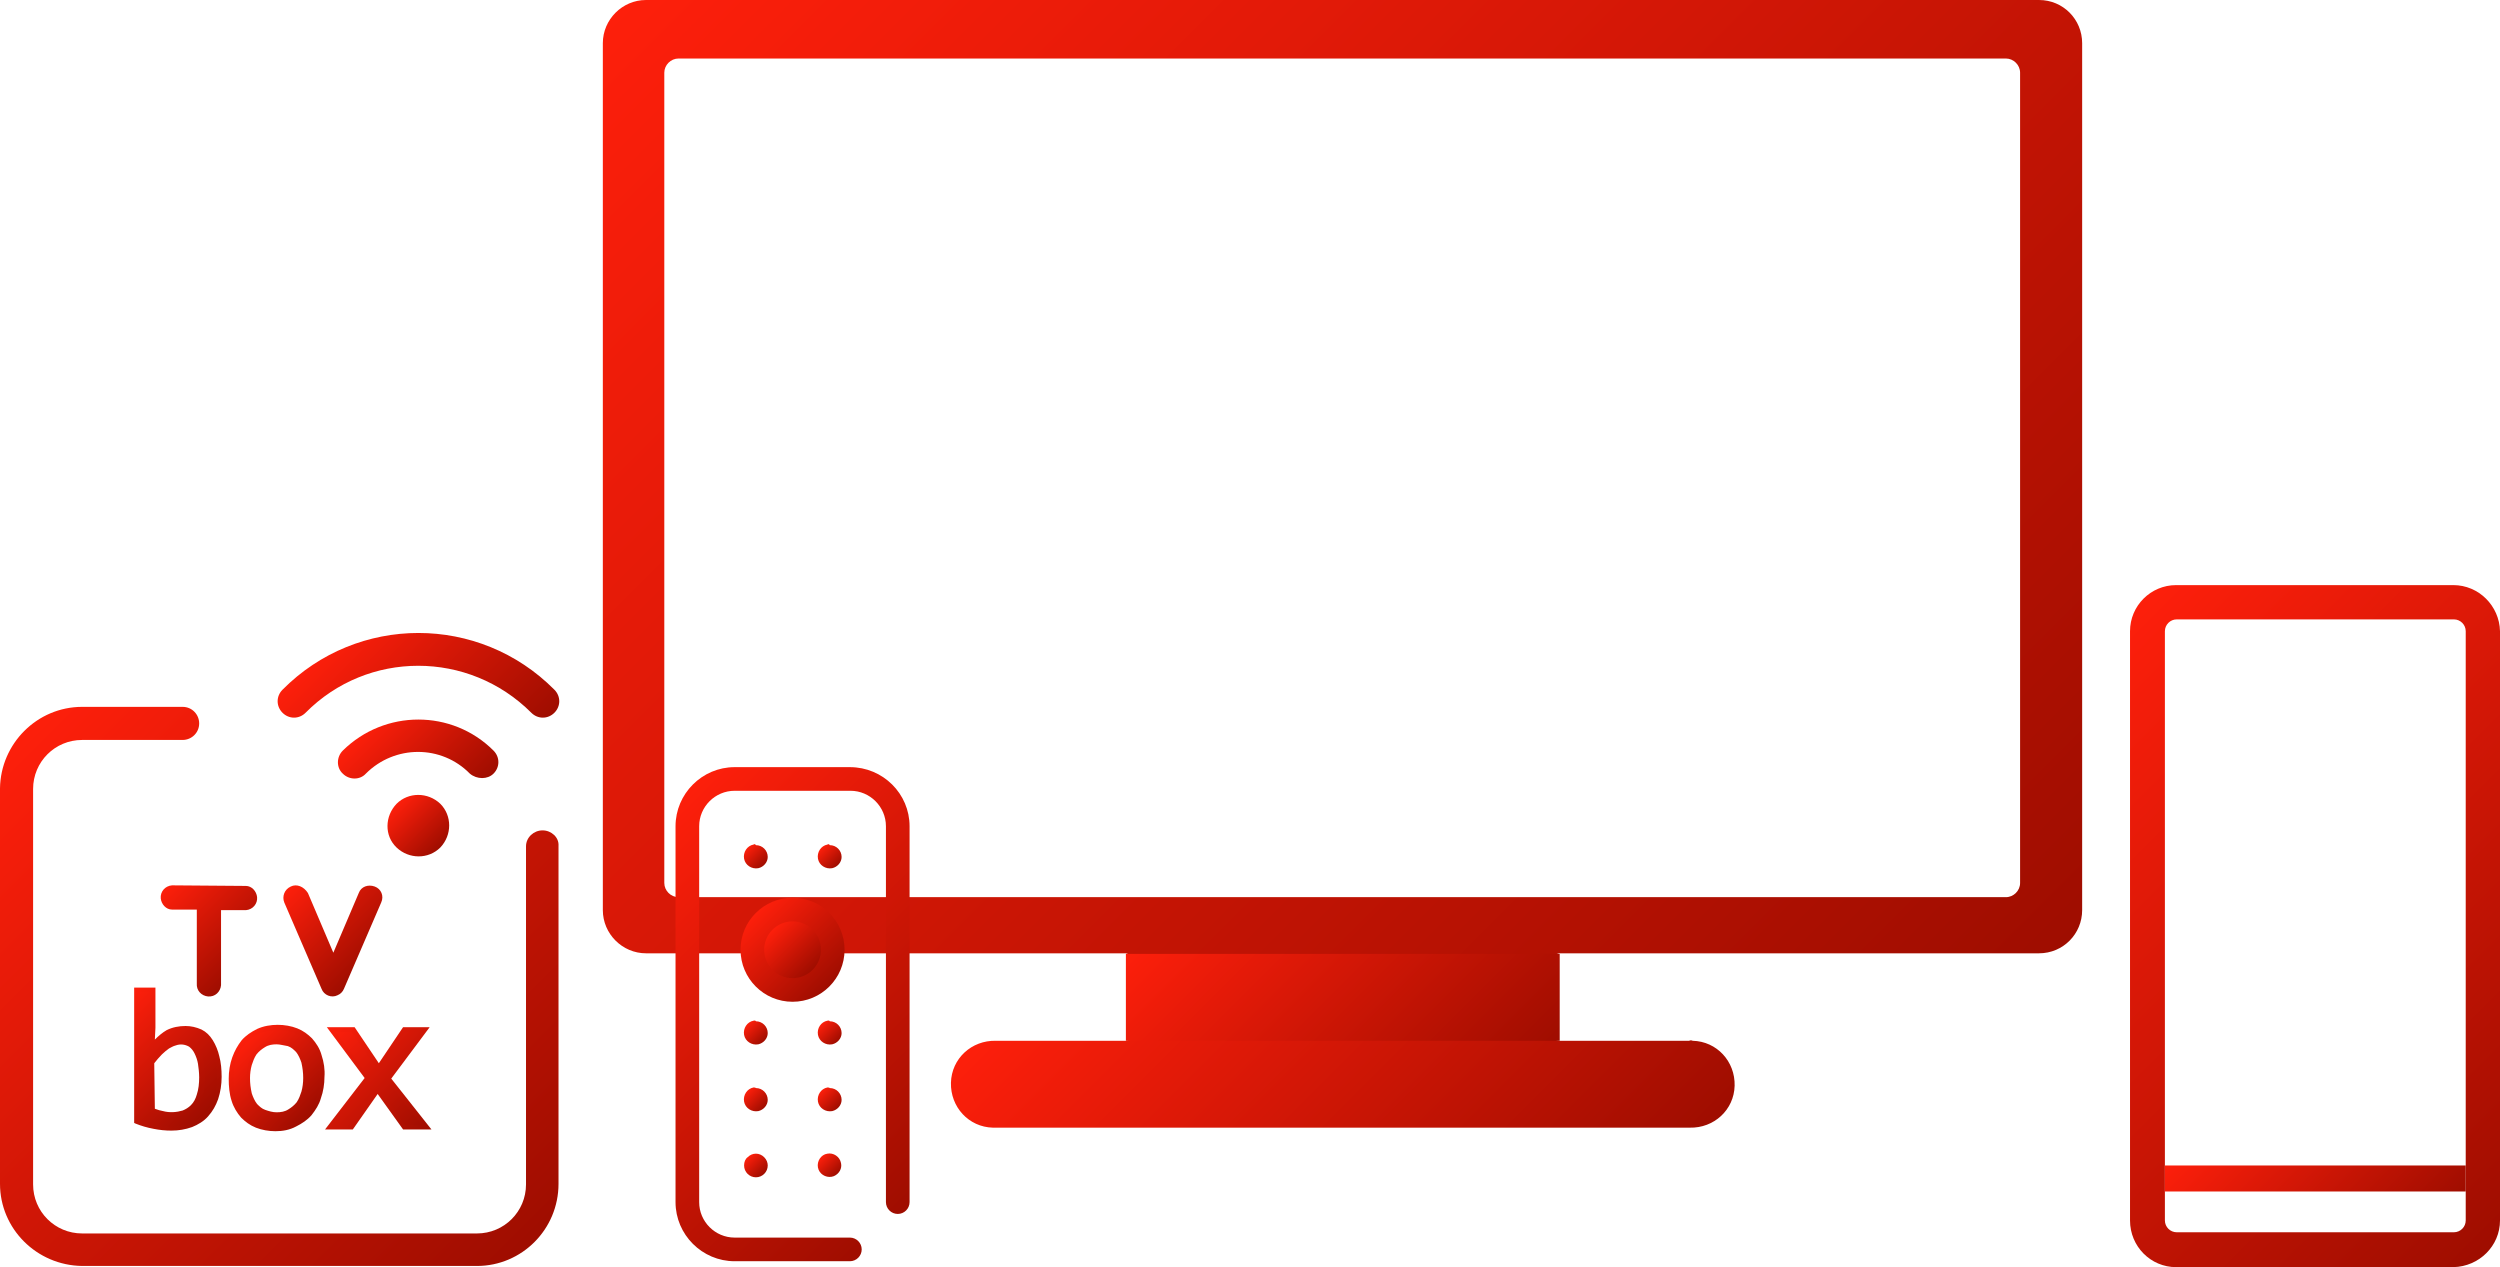<?xml version="1.0" encoding="utf-8"?>
<!-- Generator: Adobe Illustrator 24.0.1, SVG Export Plug-In . SVG Version: 6.00 Build 0)  -->
<svg version="1.1" id="Camada_1" xmlns="http://www.w3.org/2000/svg" xmlns:xlink="http://www.w3.org/1999/xlink" x="0px" y="0px"
	 viewBox="0 0 423 214.4" style="enable-background:new 0 0 423 214.4;" xml:space="preserve">
<style type="text/css">
	.st0{fill:url(#SVGID_1_);}
	.st1{fill:url(#SVGID_2_);}
	.st2{fill:url(#SVGID_3_);}
	.st3{fill:url(#SVGID_4_);}
	.st4{fill:url(#SVGID_5_);}
	.st5{fill:url(#SVGID_6_);}
	.st6{fill:url(#SVGID_7_);}
	.st7{fill:url(#SVGID_8_);}
	.st8{fill:url(#SVGID_9_);}
	.st9{fill:url(#SVGID_10_);}
	.st10{fill:url(#SVGID_11_);}
	.st11{fill:url(#SVGID_12_);}
	.st12{fill:url(#SVGID_13_);}
	.st13{fill:url(#SVGID_14_);}
	.st14{fill:url(#SVGID_15_);}
	.st15{fill:url(#SVGID_16_);}
	.st16{fill:url(#SVGID_17_);}
	.st17{fill:url(#SVGID_18_);}
	.st18{fill:url(#SVGID_19_);}
	.st19{fill:url(#SVGID_20_);}
	.st20{fill:url(#SVGID_21_);}
	.st21{fill:url(#SVGID_22_);}
	.st22{fill:url(#SVGID_23_);}
	.st23{fill:url(#SVGID_24_);}
	.st24{fill:url(#SVGID_25_);}
	.st25{fill:url(#SVGID_26_);}
	.st26{fill:url(#SVGID_27_);}
	.st27{fill:url(#SVGID_28_);}
	.st28{fill:url(#SVGID_29_);}
	.st29{fill:#9F0D00;}
	.st30{fill:#FD1F0B;}
</style>
<title>devices</title>
<g id="Camada_2_1_">
	<g id="Camada_5">
		<g>
			
				<linearGradient id="SVGID_1_" gradientUnits="userSpaceOnUse" x1="192.509" y1="-796.759" x2="261.891" y2="-866.141" gradientTransform="matrix(1 0 0 -1 0 -648)">
				<stop  offset="0" style="stop-color:#FD1F0B"/>
				<stop  offset="1" style="stop-color:#9F0D00"/>
			</linearGradient>
			<path class="st0" d="M285.8,176.1h-22l-9.8-2.4h-55.2l-8.3,2.4h-22c-4.1-0.1-7.5,3-7.6,7.1s3,7.5,7.1,7.6c0.2,0,0.4,0,0.5,0
				h117.4c4.1,0.1,7.5-3,7.6-7.1s-3-7.5-7.1-7.6C286.2,176,286,176,285.8,176.1z"/>
			
				<linearGradient id="SVGID_2_" gradientUnits="userSpaceOnUse" x1="126.409" y1="-627.891" x2="327.928" y2="-829.409" gradientTransform="matrix(1 0 0 -1 0 -648)">
				<stop  offset="0" style="stop-color:#FD1F0B"/>
				<stop  offset="1" style="stop-color:#9F0D00"/>
			</linearGradient>
			<path class="st1" d="M345,0H109.3c-4,0-7.3,3.3-7.3,7.3V154c0,4,3.3,7.3,7.3,7.3h81.2l9.3,2.9H254l9.8-2.9H345
				c4.1,0,7.3-3.3,7.3-7.3V7.3C352.3,3.3,349.1,0,345,0z M341.8,149.4c0,1.3-1.1,2.4-2.4,2.4H114.8c-1.3,0-2.4-1.1-2.4-2.4V12.3
				c0-1.3,1.1-2.4,2.4-2.4h224.6c1.3,0,2.4,1.1,2.4,2.4L341.8,149.4L341.8,149.4z"/>
			
				<linearGradient id="SVGID_3_" gradientUnits="userSpaceOnUse" x1="205.175" y1="-794.725" x2="249.225" y2="-838.775" gradientTransform="matrix(1 0 0 -1 0 -648)">
				<stop  offset="0" style="stop-color:#FD1F0B"/>
				<stop  offset="1" style="stop-color:#9F0D00"/>
			</linearGradient>
			<path class="st2" d="M190.5,176.1h73.4v-14.7h-73.4V176.1z"/>
		</g>
		<g>
			
				<linearGradient id="SVGID_4_" gradientUnits="userSpaceOnUse" x1="106.234" y1="-791.741" x2="160.309" y2="-845.816" gradientTransform="matrix(1 0 0 -1 0 -648)">
				<stop  offset="0" style="stop-color:#FD1F0B"/>
				<stop  offset="1" style="stop-color:#9F0D00"/>
			</linearGradient>
			<path class="st3" d="M153.9,139.8v63.6c0,1.1-0.9,2-2,2s-2-0.9-2-2v-63.6c0-3.3-2.7-6-6-6h-19.6c-3.3,0-6,2.7-6,6v63.6
				c0,3.3,2.7,6,6,6h19.5c1.1,0,2,0.9,2,2s-0.9,2-2,2h-19.5c-5.5,0-10-4.5-10-10v-63.6c0-5.5,4.5-10,10-10h19.5
				C149.4,129.8,153.9,134.3,153.9,139.8L153.9,139.8z"/>
			
				<linearGradient id="SVGID_5_" gradientUnits="userSpaceOnUse" x1="126.417" y1="-821.297" x2="129.29" y2="-824.17" gradientTransform="matrix(1 0 0 -1 0 -648)">
				<stop  offset="0" style="stop-color:#FD1F0B"/>
				<stop  offset="1" style="stop-color:#9F0D00"/>
			</linearGradient>
			<path class="st4" d="M127.5,172.7c-1.1,0.2-1.8,1.3-1.6,2.4c0.2,1.1,1.3,1.8,2.4,1.6c0.9-0.2,1.6-1,1.6-1.9c0-1.1-0.9-2-2-2
				C127.8,172.6,127.6,172.7,127.5,172.7z"/>
			
				<linearGradient id="SVGID_6_" gradientUnits="userSpaceOnUse" x1="138.917" y1="-821.297" x2="141.79" y2="-824.17" gradientTransform="matrix(1 0 0 -1 0 -648)">
				<stop  offset="0" style="stop-color:#FD1F0B"/>
				<stop  offset="1" style="stop-color:#9F0D00"/>
			</linearGradient>
			<path class="st5" d="M140,172.7c-1.1,0.2-1.8,1.3-1.6,2.4c0.2,1.1,1.3,1.8,2.4,1.6c0.9-0.2,1.6-1,1.6-1.9c0-1.1-0.9-2-2-2
				C140.3,172.6,140.1,172.7,140,172.7z"/>
			
				<linearGradient id="SVGID_7_" gradientUnits="userSpaceOnUse" x1="126.417" y1="-791.497" x2="129.29" y2="-794.37" gradientTransform="matrix(1 0 0 -1 0 -648)">
				<stop  offset="0" style="stop-color:#FD1F0B"/>
				<stop  offset="1" style="stop-color:#9F0D00"/>
			</linearGradient>
			<path class="st6" d="M127.5,142.9c-1.1,0.2-1.8,1.3-1.6,2.4c0.2,1.1,1.3,1.8,2.4,1.6c0.9-0.2,1.6-1,1.6-1.9c0-1.1-0.9-2-2-2
				C127.8,142.8,127.6,142.8,127.5,142.9z"/>
			
				<linearGradient id="SVGID_8_" gradientUnits="userSpaceOnUse" x1="138.917" y1="-791.497" x2="141.79" y2="-794.37" gradientTransform="matrix(1 0 0 -1 0 -648)">
				<stop  offset="0" style="stop-color:#FD1F0B"/>
				<stop  offset="1" style="stop-color:#9F0D00"/>
			</linearGradient>
			<path class="st7" d="M140,142.9c-1.1,0.2-1.8,1.3-1.6,2.4c0.2,1.1,1.3,1.8,2.4,1.6c0.9-0.2,1.6-1,1.6-1.9c0-1.1-0.9-2-2-2
				C140.3,142.8,140.1,142.8,140,142.9z"/>
			
				<linearGradient id="SVGID_9_" gradientUnits="userSpaceOnUse" x1="126.417" y1="-832.597" x2="129.29" y2="-835.47" gradientTransform="matrix(1 0 0 -1 0 -648)">
				<stop  offset="0" style="stop-color:#FD1F0B"/>
				<stop  offset="1" style="stop-color:#9F0D00"/>
			</linearGradient>
			<path class="st8" d="M127.5,184c-1.1,0.2-1.8,1.3-1.6,2.4c0.2,1.1,1.3,1.8,2.4,1.6c0.9-0.2,1.6-1,1.6-1.9c0-1.1-0.9-2-2-2
				C127.8,184,127.6,184,127.5,184z"/>
			
				<linearGradient id="SVGID_10_" gradientUnits="userSpaceOnUse" x1="138.917" y1="-832.597" x2="141.79" y2="-835.47" gradientTransform="matrix(1 0 0 -1 0 -648)">
				<stop  offset="0" style="stop-color:#FD1F0B"/>
				<stop  offset="1" style="stop-color:#9F0D00"/>
			</linearGradient>
			<path class="st9" d="M140,184c-1.1,0.2-1.8,1.3-1.6,2.4c0.2,1.1,1.3,1.8,2.4,1.6c0.9-0.2,1.6-1,1.6-1.9c0-1.1-0.9-2-2-2
				C140.3,184,140.1,184,140,184z"/>
			
				<linearGradient id="SVGID_11_" gradientUnits="userSpaceOnUse" x1="126.484" y1="-843.797" x2="129.306" y2="-846.619" gradientTransform="matrix(1 0 0 -1 0 -648)">
				<stop  offset="0" style="stop-color:#FD1F0B"/>
				<stop  offset="1" style="stop-color:#9F0D00"/>
			</linearGradient>
			<path class="st10" d="M125.9,197.2c0,1.1,0.9,2,2,2s2-0.9,2-2c0-0.5-0.2-1-0.6-1.4c-0.8-0.8-2-0.8-2.8,0
				C126.1,196.1,125.9,196.6,125.9,197.2z"/>
			
				<linearGradient id="SVGID_12_" gradientUnits="userSpaceOnUse" x1="138.936" y1="-843.749" x2="141.75" y2="-846.563" gradientTransform="matrix(1 0 0 -1 0 -648)">
				<stop  offset="0" style="stop-color:#FD1F0B"/>
				<stop  offset="1" style="stop-color:#9F0D00"/>
			</linearGradient>
			<path class="st11" d="M139.6,195.3c-1,0.4-1.5,1.6-1.1,2.6s1.6,1.5,2.6,1.1c0.9-0.4,1.4-1.3,1.2-2.2c-0.2-1.1-1.3-1.8-2.3-1.6
				C139.9,195.2,139.7,195.3,139.6,195.3z"/>
			
				<linearGradient id="SVGID_13_" gradientUnits="userSpaceOnUse" x1="127.877" y1="-802.477" x2="140.322" y2="-814.923" gradientTransform="matrix(1 0 0 -1 0 -648)">
				<stop  offset="0" style="stop-color:#FD1F0B"/>
				<stop  offset="1" style="stop-color:#9F0D00"/>
			</linearGradient>
			<circle class="st12" cx="134.1" cy="160.7" r="8.8"/>
			
				<linearGradient id="SVGID_14_" gradientUnits="userSpaceOnUse" x1="130.706" y1="-805.306" x2="137.494" y2="-812.094" gradientTransform="matrix(1 0 0 -1 0 -648)">
				<stop  offset="0" style="stop-color:#FD1F0B"/>
				<stop  offset="1" style="stop-color:#9F0D00"/>
			</linearGradient>
			<circle class="st13" cx="134.1" cy="160.7" r="4.8"/>
			
				<linearGradient id="SVGID_15_" gradientUnits="userSpaceOnUse" x1="0.513" y1="-775.275" x2="86.913" y2="-861.675" gradientTransform="matrix(1 0 0 -1 0 -648)">
				<stop  offset="0" style="stop-color:#FD1F0B"/>
				<stop  offset="1" style="stop-color:#9F0D00"/>
			</linearGradient>
			<path class="st14" d="M91.8,140.5c-1.5,0-2.8,1.2-2.8,2.7l0,0v57.2c0,4.6-3.7,8.3-8.3,8.3H13.9c-4.6,0-8.3-3.7-8.3-8.3v-66.9
				c0-4.6,3.7-8.3,8.3-8.3h17c1.5,0,2.8-1.2,2.8-2.8c0-1.5-1.2-2.8-2.8-2.8h-17c-7.6,0-13.8,6.2-13.9,13.8v66.9
				c0,7.6,6.2,13.8,13.9,13.9h66.8c7.6,0,13.8-6.2,13.8-13.9v-57.2C94.6,141.7,93.3,140.5,91.8,140.5L91.8,140.5z"/>
			<g>
				
					<linearGradient id="SVGID_16_" gradientUnits="userSpaceOnUse" x1="28.663" y1="-797.514" x2="41.982" y2="-810.834" gradientTransform="matrix(1 0 0 -1 0 -648)">
					<stop  offset="0" style="stop-color:#FD1F0B"/>
					<stop  offset="1" style="stop-color:#9F0D00"/>
				</linearGradient>
				<path class="st15" d="M29.1,149.8c-1.2,0.1-2,1.1-1.9,2.2c0.1,1,0.9,1.9,1.9,1.9h4.2v12.5c-0.1,1.2,0.8,2.1,1.9,2.2
					c1.2,0.1,2.1-0.8,2.2-1.9c0-0.1,0-0.2,0-0.3V154h4.2c1.2-0.1,2-1.1,1.9-2.2c-0.1-1-0.9-1.9-1.9-1.9L29.1,149.8z"/>
				
					<linearGradient id="SVGID_17_" gradientUnits="userSpaceOnUse" x1="49.628" y1="-797.37" x2="62.991" y2="-810.734" gradientTransform="matrix(1 0 0 -1 0 -648)">
					<stop  offset="0" style="stop-color:#FD1F0B"/>
					<stop  offset="1" style="stop-color:#9F0D00"/>
				</linearGradient>
				<path class="st16" d="M49.2,150c-1.1,0.5-1.5,1.7-1.1,2.7l6.3,14.6c0.4,1.1,1.7,1.6,2.7,1.1c0.5-0.2,0.9-0.6,1.1-1.1l6.3-14.6
					c0.5-1.1,0-2.3-1.1-2.7s-2.3,0-2.7,1.1l-4.3,10.1l-4.3-10.1C51.4,150,50.2,149.5,49.2,150z"/>
				
					<linearGradient id="SVGID_18_" gradientUnits="userSpaceOnUse" x1="18.46" y1="-819.94" x2="35.018" y2="-836.498" gradientTransform="matrix(1 0 0 -1 0 -648)">
					<stop  offset="0" style="stop-color:#FD1F0B"/>
					<stop  offset="1" style="stop-color:#9F0D00"/>
				</linearGradient>
				<path class="st17" d="M37.1,182.2c0,1.3-0.2,2.5-0.6,3.7c-0.3,1-0.9,1.9-1.6,2.7c-0.7,0.8-1.6,1.3-2.5,1.7
					c-1.1,0.4-2.2,0.6-3.4,0.6c-1,0-2-0.1-3-0.3s-2-0.5-3-0.9v-22.3h2.9v6.4l-0.1,3.1c0.7-1,1.6-1.8,2.6-2.4c0.9-0.5,2-0.7,3-0.7
					c0.9,0,1.7,0.2,2.5,0.6c0.7,0.4,1.3,1,1.8,1.7c0.5,0.8,0.9,1.7,1.1,2.6C37,179.9,37.1,181.1,37.1,182.2z M34.2,182.3
					c0-0.8-0.1-1.6-0.2-2.4c-0.1-0.6-0.3-1.3-0.6-1.9c-0.2-0.5-0.6-0.9-1-1.2c-0.5-0.3-1-0.5-1.5-0.4c-0.4,0-0.7,0.1-1.1,0.2
					c-0.4,0.1-0.8,0.3-1.2,0.6c-0.5,0.3-0.9,0.7-1.3,1.1c-0.5,0.5-1,1.1-1.4,1.6v8c0.6,0.2,1.1,0.4,1.7,0.5c0.5,0.1,1.1,0.2,1.7,0.2
					s1.3-0.1,1.9-0.3s1.1-0.6,1.6-1.1c0.5-0.6,0.9-1.2,1.1-1.9C34.1,184.3,34.2,183.3,34.2,182.3z"/>
				
					<linearGradient id="SVGID_19_" gradientUnits="userSpaceOnUse" x1="18.128" y1="-819.672" x2="35.286" y2="-836.829" gradientTransform="matrix(1 0 0 -1 0 -648)">
					<stop  offset="0" style="stop-color:#FD1F0B"/>
					<stop  offset="1" style="stop-color:#9F0D00"/>
				</linearGradient>
				<path class="st18" d="M29,191.3c-1,0-2-0.1-3-0.3c-1.1-0.2-2.1-0.5-3.1-0.9l-0.2-0.1v-22.9h3.6v6.8l-0.1,2
					c0.6-0.6,1.3-1.2,2-1.6c1-0.5,2.1-0.7,3.2-0.7c0.9,0,1.8,0.2,2.7,0.6c0.8,0.4,1.4,1,1.9,1.8s0.9,1.8,1.1,2.7
					c0.3,1.1,0.4,2.3,0.4,3.5c0,1.3-0.2,2.6-0.6,3.8c-0.4,1.1-0.9,2-1.7,2.9c-0.7,0.8-1.7,1.4-2.7,1.8
					C31.4,191.1,30.2,191.3,29,191.3z M23.4,189.5c0.9,0.3,1.8,0.6,2.7,0.8c2,0.5,4.2,0.4,6.2-0.3c0.9-0.4,1.7-0.9,2.4-1.6
					c0.7-0.8,1.2-1.6,1.5-2.6c0.4-1.1,0.6-2.3,0.5-3.6c0-1.1-0.1-2.2-0.3-3.3c-0.2-0.9-0.5-1.7-1-2.5c-0.4-0.6-1-1.2-1.7-1.6
					c-0.7-0.4-1.5-0.6-2.3-0.5c-1,0-2,0.2-2.9,0.6c-1,0.5-1.9,1.3-2.5,2.2l-0.7,1l0.2-4.3v-6h-2.1L23.4,189.5z M29.2,189
					c-0.6,0-1.2-0.1-1.7-0.2c-0.6-0.1-1.2-0.3-1.8-0.5l-0.2-0.1v-8.4l0.1-0.1c0.5-0.6,0.9-1.1,1.5-1.7c0.4-0.4,0.9-0.8,1.3-1.1
					s0.8-0.5,1.3-0.6c1-0.3,2.1-0.2,3,0.3c0.5,0.3,0.9,0.8,1.2,1.3c0.3,0.6,0.5,1.3,0.6,2c0.1,0.8,0.2,1.6,0.2,2.4
					c0,1.1-0.1,2.1-0.4,3.1c-0.2,0.7-0.6,1.4-1.1,2c-0.5,0.5-1.1,0.9-1.7,1.1C30.6,188.9,29.9,189,29.2,189L29.2,189z M26.2,187.6
					c0.5,0.2,0.9,0.3,1.4,0.4c1.1,0.3,2.3,0.2,3.3-0.1c0.5-0.2,1-0.5,1.4-0.9c0.5-0.5,0.8-1.1,1-1.8c0.3-0.9,0.4-1.9,0.4-2.9
					c0-0.8-0.1-1.6-0.2-2.3c-0.1-0.6-0.3-1.2-0.6-1.8c-0.2-0.4-0.5-0.8-0.9-1.1c-0.7-0.4-1.5-0.5-2.3-0.2c-0.4,0.1-0.7,0.3-1.1,0.5
					c-0.4,0.3-0.8,0.6-1.2,1c-0.5,0.5-0.9,1-1.3,1.5L26.2,187.6z"/>
				
					<linearGradient id="SVGID_20_" gradientUnits="userSpaceOnUse" x1="40.963" y1="-824.613" x2="52.688" y2="-836.337" gradientTransform="matrix(1 0 0 -1 0 -648)">
					<stop  offset="0" style="stop-color:#FD1F0B"/>
					<stop  offset="1" style="stop-color:#9F0D00"/>
				</linearGradient>
				<path class="st19" d="M54.5,182.3c0,1.2-0.2,2.4-0.5,3.5c-0.3,1-0.9,1.9-1.6,2.8c-0.7,0.8-1.5,1.4-2.4,1.8
					c-1.1,0.4-2.2,0.6-3.3,0.6s-2.2-0.2-3.2-0.6c-0.9-0.4-1.7-0.9-2.4-1.6c-0.7-0.8-1.2-1.7-1.5-2.6c-0.4-1.2-0.5-2.4-0.5-3.6
					c0-1.2,0.2-2.4,0.5-3.5c0.3-1,0.9-1.9,1.6-2.7c0.7-0.8,1.5-1.4,2.5-1.8c1.1-0.4,2.2-0.6,3.3-0.6s2.2,0.2,3.2,0.6
					c0.9,0.4,1.7,0.9,2.4,1.6c0.7,0.8,1.1,1.7,1.4,2.6C54.4,179.9,54.6,181.1,54.5,182.3z M51.6,182.5c0-0.9-0.1-1.8-0.3-2.7
					c-0.2-0.7-0.5-1.3-1-1.9c-0.4-0.5-0.9-0.9-1.5-1.1c-0.6-0.3-1.3-0.4-2-0.4c-0.8,0-1.5,0.2-2.2,0.5c-0.6,0.3-1.1,0.8-1.5,1.3
					c-0.4,0.6-0.7,1.3-0.9,2c-0.2,0.8-0.3,1.5-0.3,2.3c0,0.9,0.1,1.8,0.3,2.7c0.2,0.7,0.5,1.3,1,1.9c0.4,0.5,0.9,0.9,1.5,1.1
					c0.6,0.3,1.3,0.4,2,0.4c0.8,0,1.5-0.2,2.2-0.5c0.6-0.3,1.1-0.8,1.5-1.3c0.4-0.6,0.7-1.3,0.9-2S51.6,183.3,51.6,182.5z"/>
				
					<linearGradient id="SVGID_21_" gradientUnits="userSpaceOnUse" x1="40.64" y1="-824.24" x2="52.91" y2="-836.51" gradientTransform="matrix(1 0 0 -1 0 -648)">
					<stop  offset="0" style="stop-color:#FD1F0B"/>
					<stop  offset="1" style="stop-color:#9F0D00"/>
				</linearGradient>
				<path class="st20" d="M46.6,191.4c-1.1,0-2.3-0.2-3.3-0.6c-1-0.4-1.8-1-2.5-1.7c-0.7-0.8-1.3-1.8-1.6-2.8
					c-0.4-1.2-0.5-2.5-0.5-3.8c0-1.2,0.2-2.5,0.6-3.6c0.4-1.1,0.9-2,1.6-2.9c0.7-0.8,1.6-1.4,2.6-1.9c1.1-0.5,2.3-0.7,3.5-0.7
					c1.1,0,2.3,0.2,3.3,0.6c1,0.4,1.8,1,2.5,1.7c0.7,0.8,1.3,1.7,1.6,2.8c0.4,1.2,0.6,2.5,0.5,3.7c0,1.2-0.2,2.5-0.6,3.6
					c-0.3,1.1-0.9,2-1.6,2.9c-0.7,0.8-1.6,1.4-2.6,1.9C49,191.2,47.8,191.4,46.6,191.4z M47,174.3c-1.1,0-2.2,0.2-3.2,0.6
					c-0.9,0.4-1.7,1-2.3,1.7c-0.7,0.8-1.2,1.6-1.5,2.6c-0.4,1.1-0.5,2.2-0.5,3.4s0.1,2.4,0.5,3.5c0.3,0.9,0.8,1.8,1.4,2.5
					c0.6,0.7,1.4,1.2,2.2,1.5c1,0.4,2,0.5,3,0.5c1.1,0,2.2-0.2,3.2-0.6c0.9-0.4,1.7-1,2.3-1.7c0.7-0.8,1.2-1.7,1.5-2.6
					c0.4-1.1,0.5-2.3,0.5-3.4c0-1.2-0.1-2.4-0.5-3.5c-0.3-0.9-0.8-1.8-1.4-2.5c-0.6-0.7-1.4-1.2-2.3-1.5C49,174.5,48,174.3,47,174.3
					z M46.8,189c-0.7,0-1.5-0.1-2.2-0.4c-0.6-0.3-1.2-0.7-1.6-1.3c-0.5-0.6-0.8-1.3-1-2.1c-0.3-0.9-0.4-1.8-0.3-2.8
					c0-0.8,0.1-1.6,0.3-2.4c0.2-0.7,0.5-1.4,0.9-2.1c0.4-0.6,1-1.1,1.6-1.4c0.7-0.4,1.6-0.6,2.4-0.6c0.7,0,1.5,0.1,2.2,0.4
					c0.6,0.3,1.2,0.7,1.7,1.3s0.8,1.3,1,2c0.2,0.9,0.4,1.8,0.3,2.8c0,0.8-0.1,1.6-0.3,2.4c-0.2,0.7-0.5,1.4-0.9,2.1
					c-0.4,0.6-1,1.1-1.6,1.5C48.4,188.8,47.6,189,46.8,189z M46.8,176.7c-0.7,0-1.4,0.1-2,0.5c-0.5,0.3-1,0.7-1.4,1.2
					c-0.4,0.6-0.6,1.2-0.8,1.8c-0.2,0.7-0.3,1.5-0.3,2.2c0,0.9,0.1,1.7,0.3,2.6c0.2,0.6,0.5,1.3,0.9,1.8c0.4,0.4,0.8,0.8,1.4,1
					c0.6,0.2,1.2,0.4,1.9,0.4s1.4-0.1,2-0.5c0.5-0.3,1-0.7,1.4-1.2c0.4-0.6,0.6-1.2,0.8-1.8c0.2-0.7,0.3-1.5,0.3-2.3
					c0-0.9-0.1-1.7-0.3-2.6c-0.2-0.6-0.5-1.3-0.9-1.8c-0.4-0.4-0.8-0.8-1.4-1C48,176.9,47.4,176.7,46.8,176.7L46.8,176.7z"/>
				
					<linearGradient id="SVGID_22_" gradientUnits="userSpaceOnUse" x1="55.95" y1="-822.45" x2="72.2" y2="-838.7" gradientTransform="matrix(1 0 0 -1 0 -648)">
					<stop  offset="0" style="stop-color:#FD1F0B"/>
					<stop  offset="1" style="stop-color:#9F0D00"/>
				</linearGradient>
				<path class="st21" d="M72.2,190.7h-3.8l-4.4-6.3l-4.4,6.3h-3.7l6.4-8.3l-6.1-8.2h3.7l4.3,6.4l4.3-6.4H72l-6.2,8.3L72.2,190.7z"
					/>
				
					<linearGradient id="SVGID_23_" gradientUnits="userSpaceOnUse" x1="55.25" y1="-821.85" x2="72.75" y2="-839.35" gradientTransform="matrix(1 0 0 -1 0 -648)">
					<stop  offset="0" style="stop-color:#FD1F0B"/>
					<stop  offset="1" style="stop-color:#9F0D00"/>
				</linearGradient>
				<path class="st22" d="M73,191.1h-4.8l-4.3-6l-4.2,6H55l6.7-8.7l-6.4-8.6H60l4.1,6.1l4.1-6.1h4.5l-6.5,8.7L73,191.1z M68.6,190.4
					h2.8l-6.2-7.9l5.9-7.9h-2.6l-4.5,6.6l-4.5-6.6h-2.7l5.8,7.9l-6.1,7.9h2.7l4.6-6.6L68.6,190.4z"/>
			</g>
			
				<linearGradient id="SVGID_24_" gradientUnits="userSpaceOnUse" x1="67.1" y1="-784" x2="74.499" y2="-791.4" gradientTransform="matrix(1 0 0 -1 0 -648)">
				<stop  offset="0" style="stop-color:#FD1F0B"/>
				<stop  offset="1" style="stop-color:#9F0D00"/>
			</linearGradient>
			<path class="st23" d="M74.5,136c2,2,2,5.3,0,7.4c-2,2-5.3,2-7.4,0s-2-5.3,0-7.4l0,0C69.1,134,72.4,134,74.5,136z"/>
			
				<linearGradient id="SVGID_25_" gradientUnits="userSpaceOnUse" x1="63.399" y1="-769.601" x2="78.099" y2="-784.301" gradientTransform="matrix(1 0 0 -1 0 -648)">
				<stop  offset="0" style="stop-color:#FD1F0B"/>
				<stop  offset="1" style="stop-color:#9F0D00"/>
			</linearGradient>
			<path class="st24" d="M83.5,130.9c1.1-1.1,1.1-2.8,0-3.9c-7-7-18.4-7-25.5,0l0,0c-1.1,1.1-1.1,2.9,0,3.9c1.1,1.1,2.9,1.1,3.9,0
				c4.9-4.9,12.8-4.9,17.6,0C80.7,131.9,82.5,131.9,83.5,130.9L83.5,130.9z"/>
			
				<linearGradient id="SVGID_26_" gradientUnits="userSpaceOnUse" x1="58.288" y1="-754.137" x2="83.275" y2="-779.125" gradientTransform="matrix(1 0 0 -1 0 -648)">
				<stop  offset="0" style="stop-color:#FD1F0B"/>
				<stop  offset="1" style="stop-color:#9F0D00"/>
			</linearGradient>
			<path class="st25" d="M47.8,116.7c-1.1,1.1-1.1,2.8,0,3.9s2.8,1.1,3.9,0l0,0c10.5-10.6,27.6-10.6,38.2,0l0,0
				c1.1,1.1,2.8,1.1,3.9,0s1.1-2.8,0-3.9C81.1,103.9,60.5,103.9,47.8,116.7C47.8,116.6,47.8,116.6,47.8,116.7z"/>
		</g>
		<g>
			
				<linearGradient id="SVGID_27_" gradientUnits="userSpaceOnUse" x1="349.469" y1="-762.506" x2="433.844" y2="-846.881" gradientTransform="matrix(1 0 0 -1 0 -648)">
				<stop  offset="0" style="stop-color:#FD1F0B"/>
				<stop  offset="1" style="stop-color:#9F0D00"/>
			</linearGradient>
			<path class="st26" d="M415.1,214.4h-46.9c-4.3,0-7.8-3.5-7.8-7.9v-99.7c0-4.3,3.5-7.8,7.8-7.8h46.9c4.3,0,7.8,3.5,7.9,7.8v99.7
				C423,210.8,419.5,214.3,415.1,214.4z M368.3,104.8c-1.1,0-2,0.9-2,2v99.7c0,1.1,0.9,2,2,2h46.9c1.1,0,2-0.9,2-2v-99.7
				c0-1.1-0.9-2-2-2H368.3z"/>
			
				<linearGradient id="SVGID_28_" gradientUnits="userSpaceOnUse" x1="377.925" y1="-833.575" x2="405.575" y2="-861.225" gradientTransform="matrix(1 0 0 -1 0 -648)">
				<stop  offset="0" style="stop-color:#FD1F0B"/>
				<stop  offset="1" style="stop-color:#9F0D00"/>
			</linearGradient>
			<rect x="366.3" y="197.2" class="st27" width="50.9" height="4.4"/>
		</g>
	</g>
</g>
<linearGradient id="SVGID_29_" gradientUnits="userSpaceOnUse" x1="300.496" y1="-1421.056" x2="334.356" y2="-1454.916" gradientTransform="matrix(1 0 0 -1 0 -1552)">
	<stop  offset="0" style="stop-color:#FD1F0B"/>
	<stop  offset="1" style="stop-color:#9F0D00"/>
</linearGradient>
<path class="st28" d="M334.4-130.9c15.1,15.1,4.3,40.9-16.9,40.9s-32-25.8-16.9-40.9C309.8-140.2,325-140.2,334.4-130.9
	C334.3-130.9,334.3-130.9,334.4-130.9z"/>
<g>
	<rect x="14.9" y="-147.5" class="st29" width="84" height="84"/>
	<rect x="125.9" y="-147.5" class="st30" width="84" height="84"/>
</g>
</svg>
